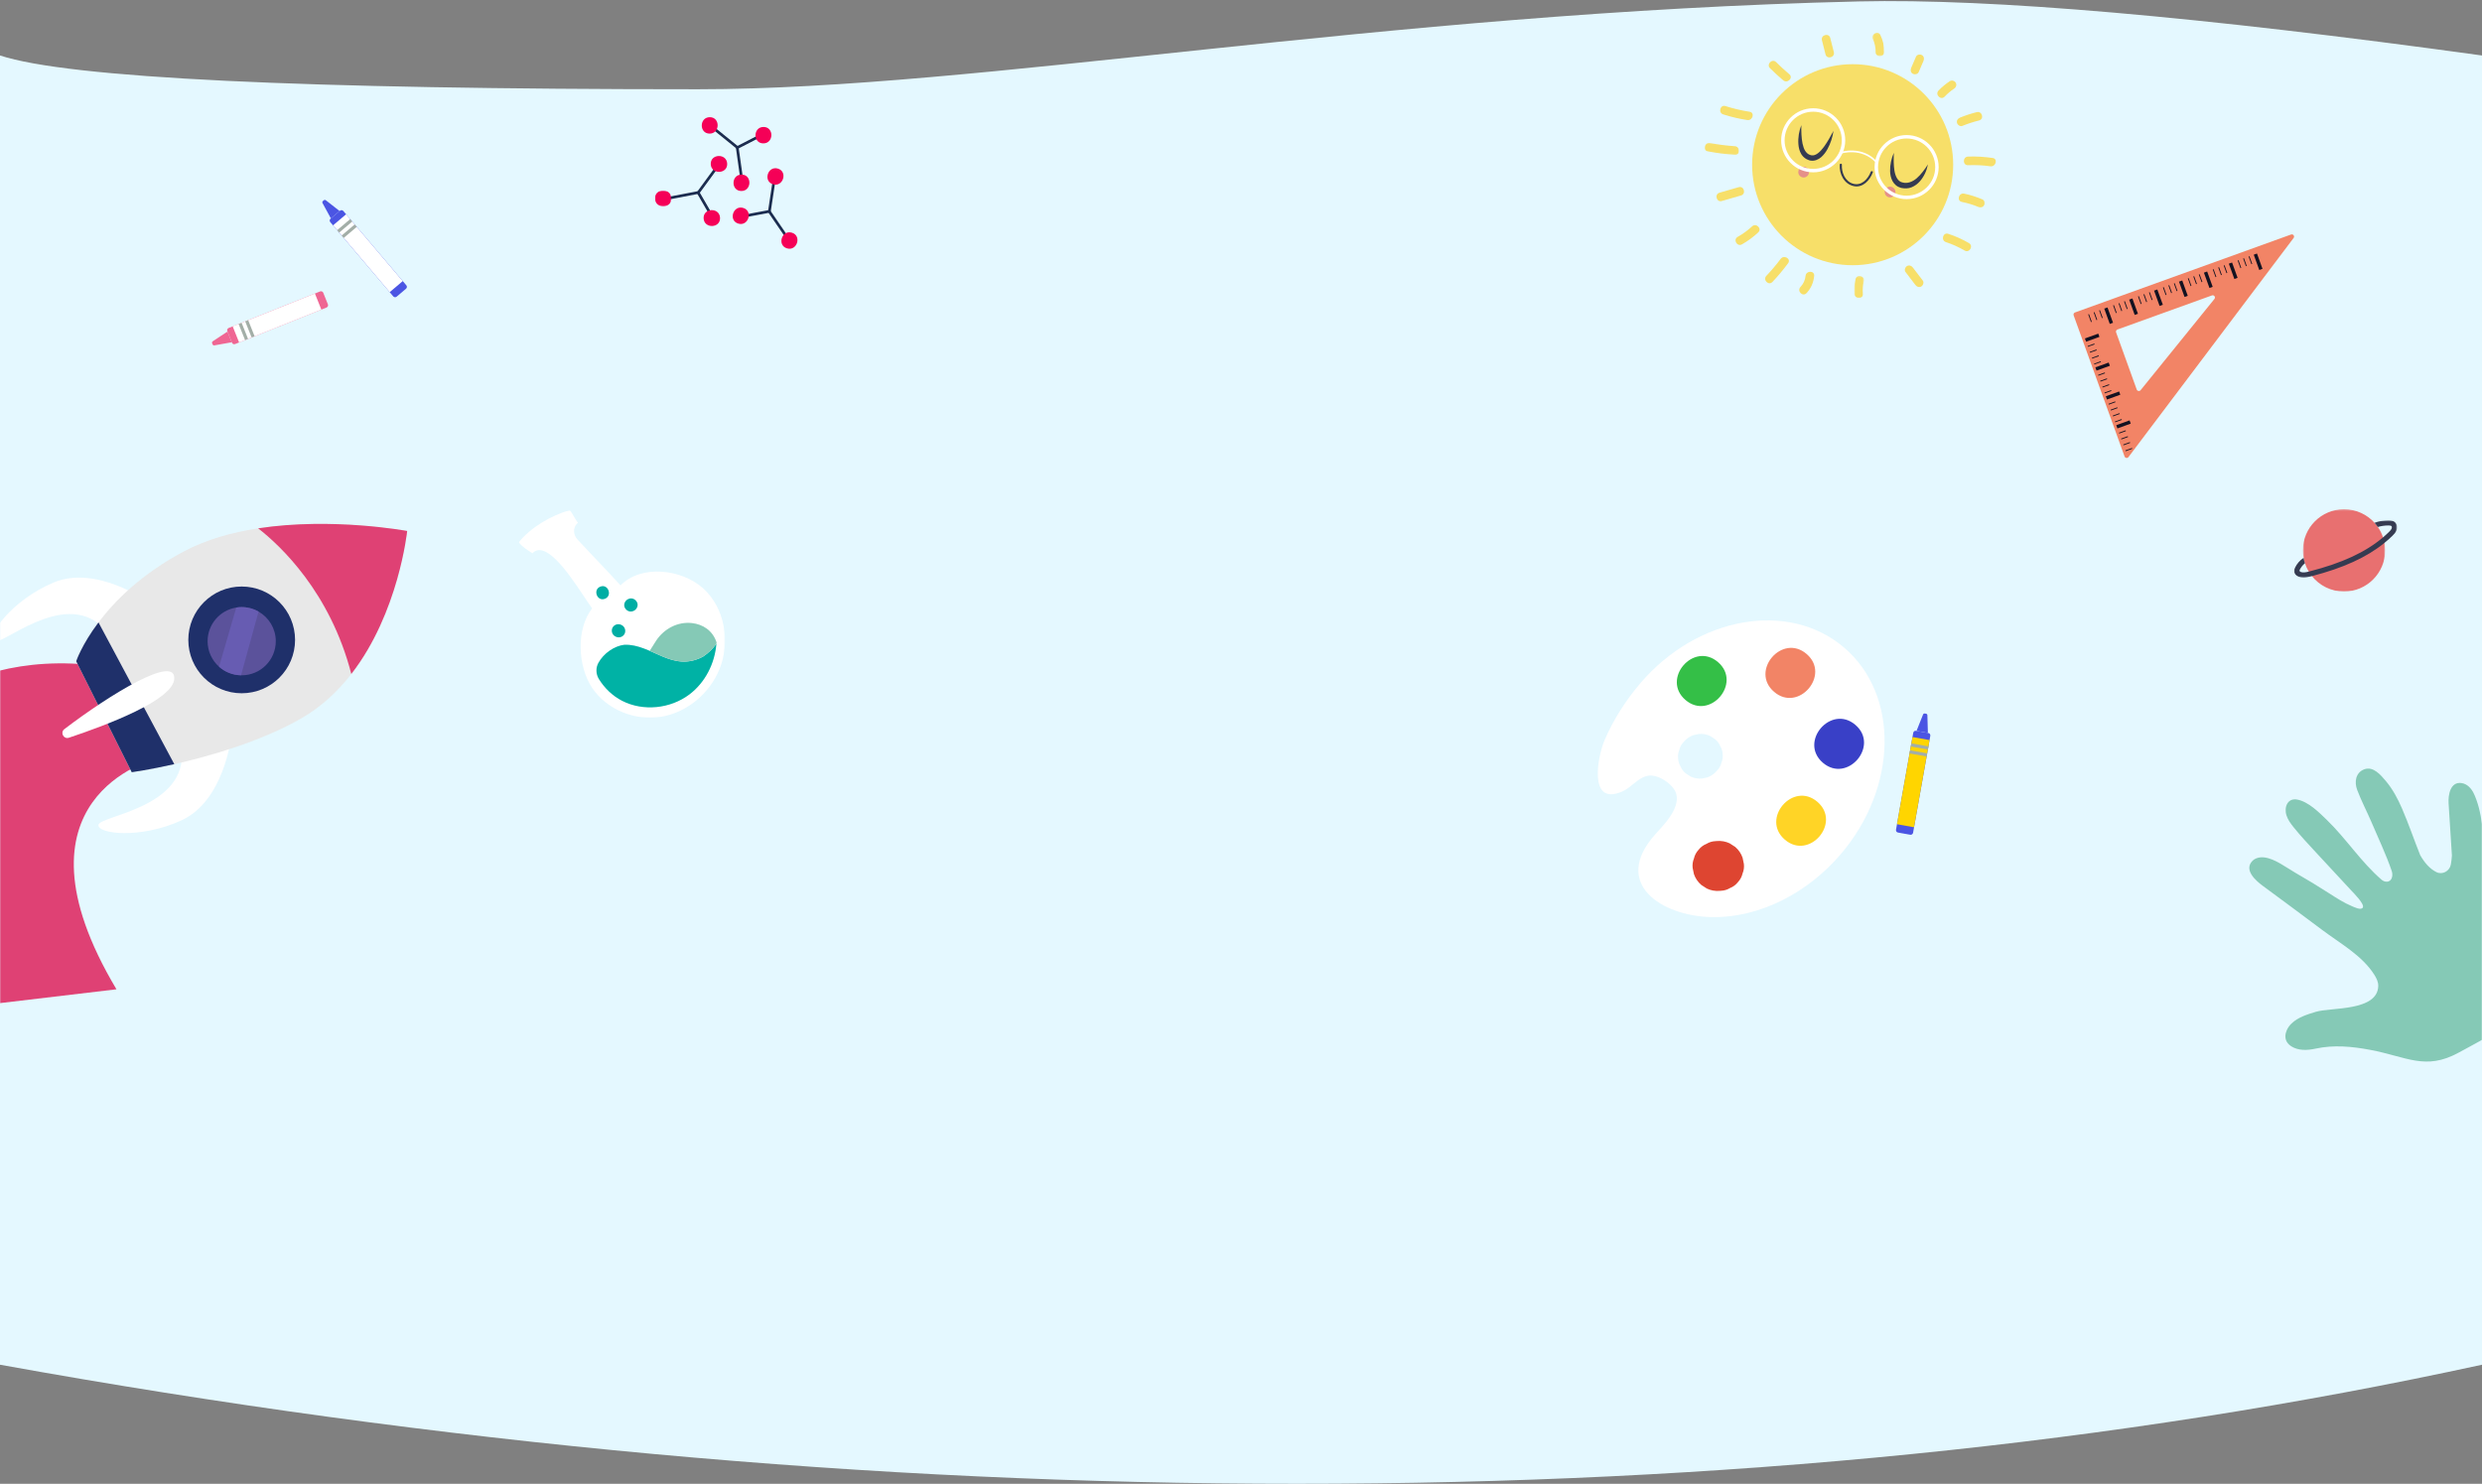 <svg height="861" viewBox="0 0 1440 861" width="1440" xmlns="http://www.w3.org/2000/svg" xmlns:xlink="http://www.w3.org/1999/xlink"><rect x="0" y="0" width="1440" height="861" fill="#808080" stroke="none"/><defs><path id="a" d="m0 32.194c39.87 13.067 174.87 19.6 405 19.6 162.863 0 395.474-44.42 673.399-50.965 76.528-1.802 197.061 8.653 361.601 31.364v759.717c-211.687 46.06-440.854 69.09-687.5 69.09s-497.479-23.03-752.5-69.09z"/><mask id="b" fill="#fff"><use fill="#fff" fill-rule="evenodd" xlink:href="#a"/></mask><mask id="c" fill="#fff"><path d="m0 .613h119.624v120.421h-119.624z" fill="#fff" fill-rule="evenodd"/></mask><mask id="d" fill="#fff"><path d="m0 .708h9.538v9.203h-9.538z" fill="#fff" fill-rule="evenodd"/></mask><mask id="e" fill="#fff"><path d="m.575.255h47.745v47.745h-47.745z" fill="#fff" fill-rule="evenodd"/></mask><mask id="f" fill="#fff"><path d="m0 .66h59.711v33.24h-59.711z" fill="#fff" fill-rule="evenodd"/></mask><mask id="g" fill="#fff"><path d="m.742.255h5.733v12.745h-5.733z" fill="#fff" fill-rule="evenodd"/></mask><mask id="h" fill="#fff"><path d="m.341.11h6.852v13.598h-6.852z" fill="#fff" fill-rule="evenodd"/></mask><mask id="i" fill="#fff"><path d="m0 .046h19.928v6.907h-19.928z" fill="#fff" fill-rule="evenodd"/></mask></defs><g fill="none" fill-rule="evenodd"><use fill="#e4f8ff" xlink:href="#a"/><path d="m1326.774 604.568c-1.216-2.08-1.012-4.557-.02-6.794.646-1.47 1.63-2.827 2.778-3.911 3.818-3.606 9.041-5.228 14.072-6.738 8.885-2.666 35.824-.213 36.209-14.993.06-2.297-1.004-4.473-2.228-6.421-7.146-11.351-19.953-18.278-30.42-26.176-11.422-8.629-22.984-17.069-34.475-25.606-3.818-2.835-10.98-8.99-5.974-14.287 1.734-1.831 4.476-2.409 6.982-2.104 6.231.751 12.687 5.858 18.034 8.922 6.632 3.803 13.164 7.77 19.588 11.901 4.223 2.714 8.539 5.521 13.184 7.46 1.329.55 5.303 2.554 6.339.823 1.192-2.008-5.348-8.464-6.528-9.737l-21.631-23.325c-4.087-4.405-8.174-8.814-11.94-13.5-1.714-2.132-3.384-4.381-4.199-6.995-1.514-4.871.743-10.139 6.243-9.119 6.468 1.205 12.675 7.432 17.207 11.829 11.261 10.918 19.793 24.357 31.704 34.66.859.739 1.951 1.213 3.083 1.168 3.087-.124 3.694-3.714 2.834-6.228-3.22-9.428-7.664-18.748-11.575-27.939-2.714-6.38-6.038-12.628-8.475-19.109-1.67-4.441-.96-9.998 4.059-11.913 5.243-2 9.623 3.256 12.582 6.774 4.023 4.782 6.933 10.295 9.411 16.009 3.858 8.922 6.937 18.065 10.535 27.031 2.405 4.188 5.396 7.81 9.342 9.789.02.012.044.024.072.036 3.481 1.702 7.636-.57 8.339-4.385.313-1.707.506-3.457.634-5.216l-1.931-30.324c-.301-4.762.947-12.696 7.508-11.761 1.55.221 2.999.94 4.159 1.988 2.292 2.064 3.437 4.879 4.452 7.681 4.505 12.423 3.605 25.903 7.022 38.559 6.789 25.156 43.383 43.434 30.536 71.69-7.07 15.543-33.575 28.718-47.984 36.58-19.114 10.436-30.038 2.289-51.152-1.678-10.639-1.996-21.126-3.016-31.813-.695-4.677 1.016-9.88 1.233-13.919-1.333-1.056-.675-2.015-1.534-2.646-2.618" fill="#85c9b6" mask="url(#b)"/><g mask="url(#b)"><g transform="translate(1203 136)"><path d="m25.494 55.206 54.82-19.778c1.238-.446 2.28 1.018 1.452 2.042l-42.852 52.952c-.636.788-1.89.576-2.232-.376l-11.97-33.176c-.244-.676.106-1.42.782-1.664m100.726-55.124-125.36 45.228c-.676.244-1.026.988-.782 1.664l29.548 81.904c.35.97 1.64 1.166 2.26.34l95.816-127.13c.776-1.032-.264-2.444-1.482-2.006" fill="#f28466" fill-rule="evenodd"/><g fill="none" stroke="#131221"><path d="m108.718 20.34-3.206-8.89" stroke-width="2"/><path d="m94.265 25.555-3.208-8.89" stroke-width="2"/><path d="m79.81 30.769-3.208-8.888" stroke-width="2"/><path d="m65.355 35.983-3.208-8.888" stroke-width="2"/><path d="m50.9 41.198-3.208-8.888" stroke-width="2"/><path d="m36.447 46.413-3.208-8.888" stroke-width="2"/><path d="m21.992 51.628-3.208-8.888" stroke-width="2"/><g stroke-width=".5"><path d="m103.449 17.218-1.604-4.444"/><path d="m88.994 22.433-1.604-4.444"/><path d="m74.538 27.647-1.604-4.444"/><path d="m60.085 32.862-1.604-4.446"/><path d="m45.63 38.077-1.604-4.446"/><path d="m31.175 43.292-1.604-4.446"/><path d="m16.72 48.507-1.604-4.446"/><path d="m100.271 18.364-1.604-4.444"/><path d="m85.816 23.579-1.604-4.444"/><path d="m71.363 28.794-1.604-4.444"/><path d="m56.908 34.009-1.604-4.446"/><path d="m42.452 39.224-1.604-4.446"/><path d="m27.997 44.438-1.604-4.446"/><path d="m13.542 49.653-1.604-4.446"/><path d="m97.093 19.511-1.604-4.444"/><path d="m82.64 24.726-1.604-4.446"/><path d="m68.185 29.94-1.604-4.446"/><path d="m53.73 35.155-1.604-4.446"/><path d="m39.275 40.37-1.604-4.446"/><path d="m24.82 45.585-1.604-4.446"/><path d="m10.367 50.8-1.604-4.446"/></g><path d="m32.867 108.874-7.738 2.792" stroke-width="2"/><path d="m26.814 92.097-7.738 2.792" stroke-width="2"/><path d="m20.761 75.319-7.74 2.792" stroke-width="2"/><path d="m14.708 58.542-7.74 2.792" stroke-width="2"/><path d="m30.32 113.936-3.87 1.396" stroke-width=".5"/><path d="m24.267 97.159-3.87 1.396" stroke-width=".5"/><path d="m18.214 80.382-3.87 1.396" stroke-width=".5"/><path d="m12.161 63.604-3.87 1.396" stroke-width=".5"/><path d="m31.554 117.356-3.87 1.396" stroke-width=".5"/><path d="m25.501 100.579-3.872 1.396" stroke-width=".5"/><path d="m19.449 83.802-3.872 1.396" stroke-width=".5"/><path d="m13.396 67.024-3.872 1.394" stroke-width=".5"/><path d="m32.786 120.776-3.87 1.396" stroke-width=".5"/><path d="m26.734 103.999-3.87 1.394" stroke-width=".5"/><path d="m20.681 87.222-3.87 1.394" stroke-width=".5"/><path d="m14.628 70.442-3.87 1.396" stroke-width=".5"/><path d="m34.021 124.196-3.87 1.394" stroke-width=".5"/><path d="m27.968 107.417-3.87 1.396" stroke-width=".5"/><path d="m21.915 90.64-3.87 1.396" stroke-width=".5"/><path d="m15.863 73.862-3.87 1.396" stroke-width=".5"/></g></g></g><g mask="url(#b)"><g transform="translate(123 169)"><path d="m64.552.884 2.688 6.724c.288.722-.061 1.54-.783 1.829l-53.059 21.21c-.72.288-1.538-.063-1.825-.784l-2.688-6.723c-.289-.723.061-1.539.783-1.829l53.058-21.21c.722-.288 1.539.063 1.827.783" fill="#ef6693"/><path d="m59.708 1.307 3.732 9.336-47.715 19.074-3.733-9.336z" fill="#fff"/><path d="m8.983 23.388 2.487 6.223-10.11 1.803c-.433.076-.863-.162-1.028-.572l-.266-.667c-.165-.409-.018-.879.349-1.122z" fill="#ef6693"/><g fill="#a3aea7"><path d="m17.179 18.308 3.731 9.336-1.728.692-3.732-9.336z"/><path d="m20.982 16.788 3.732 9.336-1.728.692-3.732-9.336z"/></g></g></g><g mask="url(#b)"><g transform="translate(1100 414)"><path d="m8.291 70.371-7.131-1.268c-.763-.137-1.274-.866-1.139-1.631l9.997-56.259c.137-.765.866-1.275 1.631-1.139l7.131 1.266c.765.137 1.275.867 1.139 1.631l-9.997 56.259c-.137.765-.866 1.275-1.631 1.14" fill="#4b55e3"/><path d="m10.49 66.034-9.9-1.76 8.992-50.595 9.898 1.76z" fill="#ffd500"/><path d="m18.516 11.296-6.6-1.173 3.808-9.539c.164-.408.593-.646 1.026-.57l.708.126c.435.076.756.449.768.889z" fill="#4b55e3"/><g fill="#a3aea7"><path d="m18.504 20.937-9.9-1.758.326-1.835 9.9 1.76z"/><path d="m17.786 24.972-9.898-1.76.326-1.835 9.9 1.76z"/></g></g></g><g mask="url(#b)"><g transform="translate(187 116)"><path d="m48.575 51.523-5.441 4.612c-.591.502-1.479.429-1.982-.162l-36.532-43.09c-.502-.591-.429-1.479.164-1.982l5.441-4.612c.593-.502 1.479-.429 1.982.164l36.532 43.09c.501.591.43 1.479-.164 1.98" fill="#4b55e3"/><path d="m46.671 47.103-7.587 6.432-32.873-38.773 7.587-6.43z" fill="#fff"/><path d="m10.032 6.452-5.056 4.287-4.863-8.917c-.21-.384-.12-.861.211-1.145l.543-.459c.333-.282.819-.292 1.163-.022z" fill="#4b55e3"/><g fill="#a3aea7"><path d="m17.371 12.545-7.585 6.432-1.192-1.405 7.587-6.432z"/><path d="m19.992 15.635-7.587 6.432-1.191-1.404 7.587-6.434z"/></g></g></g><g mask="url(#b)"><g transform="translate(927 360)"><path d="m69.023 87.356c-1.503 1.747-3.338 2.999-5.511 3.761l-3.193.666c-2.239.166-4.375-.22-6.413-1.164-.956-.619-1.915-1.242-2.872-1.858-1.382-1.091-2.387-2.434-3.022-4.033-.868-1.418-1.337-2.976-1.407-4.671-.194-1.69.026-3.3.664-4.837.381-1.674 1.169-3.157 2.361-4.45l.391-.459c1.503-1.747 3.338-2.999 5.511-3.761 1.063-.223 2.128-.443 3.193-.666 2.239-.168 4.375.22 6.413 1.164.956.619 1.915 1.242 2.872 1.861 1.382 1.091 2.387 2.431 3.022 4.031.868 1.415 1.337 2.976 1.407 4.671.194 1.69-.026 3.302-.664 4.837-.381 1.674-1.169 3.157-2.361 4.45zm73.898-71.573c-32.073-27.431-84.989-18.193-118.195 20.632-8.408 9.831-15.778 21.314-20.845 33.216-3.826 8.989-9.723 38.297 10.205 29.699 5.529-2.385 9.367-8.336 15.321-9.23 5.661-.855 14.627 5.013 16.122 10.614 2.289 8.595-7.369 17.994-12.348 23.605-25.337 28.546 4.077 47.169 32.429 47.828 29.012.671 56.747-14.754 75.264-36.402 33.204-38.826 34.121-92.534 2.048-119.963z" fill="#fff"/><path d="m84.006 146.81c.723-1.744.975-3.574.754-5.487-.254-1.208-.503-2.418-.757-3.626-.863-2.462-2.289-4.546-4.266-6.252-1.089-.702-2.175-1.405-3.263-2.107-2.312-1.07-4.736-1.511-7.276-1.322-.283.021-.568.044-.85.065-1.926.08-3.694.612-5.303 1.597-1.812.721-3.336 1.864-4.575 3.429-1.353 1.464-2.245 3.149-2.678 5.049-.723 1.742-.975 3.572-.754 5.485.254 1.21.505 2.418.757 3.626.863 2.462 2.289 4.549 4.269 6.252 1.089.702 2.175 1.407 3.261 2.107 2.312 1.073 4.738 1.514 7.276 1.325l.85-.065c1.926-.083 3.694-.614 5.303-1.597 1.812-.723 3.336-1.864 4.575-3.429 1.353-1.464 2.245-3.149 2.678-5.049" fill="#de4531"/><path d="m127.381 105.251c-14.16-12.112-33.004 9.876-18.821 22.006 14.16 12.11 33.004-9.876 18.821-22.006" fill="#ffd426"/><path d="m149.441 60.613c-14.16-12.11-33.001 9.878-18.821 22.006 14.16 12.11 33.007-9.876 18.821-22.006" fill="#3940c7"/><path d="m121.129 19.465c-14.16-12.11-33.004 9.878-18.821 22.006 14.16 12.11 33.004-9.876 18.821-22.006" fill="#f28466"/><path d="m69.709 24.176c-14.16-12.11-33.001 9.878-18.821 22.006 14.16 12.112 33.007-9.873 18.821-22.006" fill="#34bf47"/></g></g><g mask="url(#b)"><g transform="translate(301 295)"><path d="m13.744 24.042c10.08 2.801 23.943 27.236 28.806 33.533-9.37 11.992-8.455 33.649.071 46.255 8.526 12.604 24.856 19.157 39.873 16.692 15.018-2.469 28.143-13.489 33.907-27.574 6.437-15.738 3.199-35.553-9.425-46.942-12.626-11.39-36.069-13.894-47.961-1.741-8.994-9.893-16.117-17.068-25.088-26.77-2.327-2.518-2.575-6.537-.207-9.018.195-.207.407-.399.637-.569-1.778-2.024-3.008-5.268-4.788-7.294-10.513 2.911-22.784 10.047-29.569 18.626 2.052 2.793 4.875 4.387 7.904 6.38 1.688-1.786 3.677-2.18 5.841-1.578" fill="#fff" mask="url(#c)" transform="translate(0 .42)"/><path d="m61.214 79.132c-5.831.685-12.016 4.963-15.053 10.515-1.591 2.911-1.464 6.508.271 9.334.006.012.014.024.02.035 3.258 5.292 7.896 9.765 13.432 12.62 12.279 6.334 28.106 4.641 39.126-3.687 9.144-6.911 14.764-18.002 15.631-29.428-1.944 2.78-4.46 5.331-7.792 7.517-17.917 9.478-29.746-7.548-45.635-6.905" fill="#00b2a5"/><path d="m79.753 76.645c-1.361 2.044-2.573 4.068-3.814 6.022 9.606 4.161 18.889 9.728 30.911 3.368 3.329-2.186 5.847-4.737 7.792-7.517.037-.254.067-.478.106-.73-2.29-6.993-7.959-10.521-14.304-11.241-8.176-.929-16.129 3.25-20.691 10.098" fill="#85c9b6"/><g fill="#00aea4"><path d="m59.594 67.672-.293-.132c-1.857-.836-4.143-.028-5.007 1.833-.854 1.837-.033 4.169 1.831 5.009l.293.132c1.859.836 4.145.028 5.009-1.833.852-1.837.031-4.169-1.833-5.009"/><path d="m63.856 52.467-.212.081c-1.845.698-3.039 2.941-2.245 4.837.779 1.869 2.86 2.996 4.837 2.245l.212-.079c1.845-.7 3.039-2.941 2.245-4.839-.779-1.869-2.86-2.994-4.837-2.245"/><path d="m47.338 45.38c-4.536 1.719-1.957 8.807 2.591 7.082 4.536-1.719 1.957-8.807-2.591-7.082"/></g></g></g><g mask="url(#b)"><g transform="translate(380 68)"><g fill="#1b2c4f"><path d="m48.378 17.039c-5.133-4.152-10.266-8.304-15.398-12.456-.786-.636-1.931.468-1.135 1.111 5.131 4.152 10.263 8.304 15.396 12.454.787.637 1.931-.467 1.137-1.11"/><path d="m48.516 17.495c-.142-1.008-1.679-.599-1.536.405.96 6.801 1.92 13.601 2.88 20.401.142 1.01 1.679.599 1.538-.404-.962-6.803-1.92-13.602-2.881-20.403"/><path d="m60.85 9.992-13.127 6.765c-.909.469-.123 1.849.784 1.381l13.127-6.766c.91-.468.123-1.848-.784-1.38"/></g><path d="m31.812-0c-6.13 0-6.255 9.531-.11 9.531 6.129 0 6.255-9.531.11-9.531" fill="#f50057"/><path d="m50.233 33.299c-6.129 0-6.255 9.531-.11 9.531 6.13 0 6.255-9.531.11-9.531" fill="#f50057"/><path d="m62.986 5.667c-6.129 0-6.255 9.531-.11 9.531 6.129 0 6.255-9.531.11-9.531" fill="#f50057"/><g fill="#1b2c4f"><path d="m25.681 44.322c3.897-5.33 7.793-10.658 11.69-15.987.596-.816-.561-1.905-1.164-1.08-3.897 5.328-7.794 10.658-11.69 15.987-.597.816.561 1.905 1.164 1.08"/><path d="m25.232 44.483c1-.191.516-1.706-.478-1.515-6.745 1.292-13.491 2.583-20.238 3.873-1.002.192-.516 1.706.48 1.516z"/><path d="m33.328 56.435c-2.466-4.26-4.932-8.52-7.398-12.78-.511-.885-1.853-.033-1.339.852 2.465 4.26 4.932 8.52 7.396 12.78.513.885 1.854.033 1.341-.852"/></g><path d="m41.891 26.945c-.298-6.123-9.823-5.782-9.525.355.301 6.122 9.825 5.782 9.525-.355" fill="#f50057"/><path d="m9.531 5.132c-.298-6.123-9.823-5.782-9.525.355.301 6.122 9.825 5.782 9.525-.355" fill="#f50057" mask="url(#d)" transform="translate(0 41.837)"/><path d="m37.752 58.358c-.298-6.123-9.825-5.782-9.525.355.3 6.122 9.825 5.782 9.525-.355" fill="#f50057"/><path d="m65.602 55.041c3.726 5.448 7.455 10.898 11.181 16.346.572.836 1.983.105 1.407-.738-3.728-5.449-7.454-10.898-11.182-16.346-.57-.836-1.983-.105-1.405.738" fill="#1b2c4f"/><path d="m65.599 54.565c-.153 1.008 1.437 1.054 1.589.052 1.029-6.79 2.058-13.581 3.086-20.372.154-1.008-1.435-1.054-1.587-.052-1.029 6.79-2.057 13.581-3.087 20.372" fill="#1b2c4f"/><path d="m51.633 58.219 14.515-2.72c1.005-.189.646-1.737-.358-1.548l-14.514 2.72c-1.005.189-.648 1.736.357 1.548" fill="#1b2c4f"/><path d="m76.59 76.113c5.872 1.756 8.723-7.338 2.837-9.099-5.872-1.756-8.726 7.338-2.837 9.099" fill="#f50057"/><path d="m68.483 38.932c5.872 1.756 8.724-7.34 2.837-9.099-5.872-1.756-8.724 7.338-2.837 9.099" fill="#f50057"/><path d="m48.348 61.75c5.872 1.756 8.724-7.34 2.837-9.099-5.872-1.756-8.724 7.338-2.837 9.099" fill="#f50057"/></g></g><g mask="url(#b)"><path d="m47.915 19.77c-.195-1.095-.465-2.16-.84-3.195-.705-2.175-1.725-4.2-3.015-6.045-.585-.84-1.215-1.65-1.905-2.415-4.365-4.83-10.695-7.86-17.715-7.86-13.185 0-23.865 10.695-23.865 23.88 0 1.47.135 2.925.39 4.32.195 1.065.465 2.115.81 3.135.555 1.71 1.305 3.33 2.205 4.845.555.915 1.17 1.8 1.845 2.625 4.365 5.46 11.085 8.94 18.615 8.94 13.185 0 23.88-10.68 23.88-23.865 0-1.485-.135-2.955-.405-4.365" fill="#e87070" mask="url(#e)" transform="translate(1335.5 295.245)"/><path d="m59.36 6.54c-.495 1.26-1.395 2.19-2.25 3.045-1.485 1.455-3.045 2.85-4.695 4.185-10.26 8.355-23.835 14.55-42.09 19.29-.21.06-.42.105-.63.165-1.395.36-2.835.675-4.26.675-.96 0-1.905-.135-2.82-.51-1.545-.615-2.52-1.785-2.61-3.135-.045-.81.225-1.515.51-2.085 1.11-2.295 2.835-4.305 4.95-5.715.195 1.065.465 2.115.81 3.135-1.29 1.05-2.34 2.385-3.06 3.885-.195.39.015.945.51 1.14 1.365.54 3.015.255 4.755-.18.15-.045.315-.075.465-.12 18.78-4.8 32.475-11.13 42.63-19.74 1.185-1.02 2.34-2.055 3.435-3.135.66-.645 1.275-1.29 1.56-2.01.21-.525.165-1.11-.09-1.38-.345-.36-1.2-.375-1.845-.39-2.055 0-4.095.3-6.075.87-.585-.84-1.215-1.65-1.905-2.415 2.55-1.005 5.55-1.41 8.055-1.455 1.245 0 2.805.15 3.915 1.29 1.11 1.125 1.395 2.925.735 4.59" fill="#353b51" mask="url(#f)" transform="translate(1331 301.245)"/></g><g mask="url(#b)"><g transform="translate(-24 304)"><path d="m119.517 90.889-6.148 45.856s-88.189 22.062-21.808 133.314l-91.561 10.864v-187.528c27.424-12.504 66.594-19.202 119.516-2.506" fill="#df4174"/><path d="m158.025 124.322s-4.268 36.31-28.459 47.562c-24.19 11.252-49.421 7.933-48.426 2.716s48.426-9.486 48.426-40.316z" fill="#fff"/><path d="m109.398 44.854s-29.786-21.198-54.361-10.812-39.042 31.322-34.506 34.086c4.536 2.762 39.527-29.543 62.387-8.856z" fill="#fff"/><path d="m260.233 4.116s-4.907 47.566-32.406 82.974c-7.726 9.96-17.246 18.967-28.927 25.705-23.545 13.548-53.204 21.971-73.783 26.621-14.647 3.295-24.68 4.686-24.68 4.686l-32.222-64.409s3.186-9.594 12.925-22.519c9.412-12.523 24.973-28.158 49.654-41.267 12.998-6.884 27.938-11.022 42.988-13.328 42.952-6.592 86.453 1.537 86.453 1.537" fill="#e8e8e8"/><path d="m195.194 67.311c0 17.104-13.865 30.97-30.97 30.97-17.104 0-30.968-13.866-30.968-30.97s13.865-30.97 30.968-30.97c17.105 0 30.97 13.866 30.97 30.97" fill="#1f306a"/><path d="m184.008 68.08c0 10.92-8.856 19.776-19.788 19.776-.12 0-.252 0-.372-.012-4.896-.084-9.348-1.944-12.756-4.968-4.08-3.636-6.648-8.916-6.648-14.796 0-9.864 7.2-18.036 16.632-19.536 1.02-.168 2.076-.252 3.144-.252 3.564 0 6.912.948 9.792 2.592 5.976 3.408 9.996 9.828 9.996 17.196" fill="#5b529b"/><path d="m260.233 4.116s-4.907 47.566-32.406 82.974c-12.266-47.455-41.12-74.442-54.047-84.511 42.952-6.592 86.453 1.537 86.453 1.537" fill="#df4174"/><path d="m125.117 139.415c-14.647 3.295-24.679 4.687-24.679 4.687l-32.224-64.409s3.186-9.594 12.926-22.52z" fill="#1f306a"/><path d="m61.333 119.099c-2.561 1.955-.42 5.996 2.638 4.981 21.672-7.2 60.082-21.656 61.117-33.982 1.24-14.746-37.394 8.884-63.755 29" fill="#fff"/><path d="m174.012 50.884-10.164 36.96c-4.896-.084-9.348-1.944-12.756-4.968l9.984-34.332c1.02-.168 2.076-.252 3.144-.252 3.564 0 6.912.948 9.792 2.592" fill="#675cb2"/></g></g><g mask="url(#b)"><g transform="translate(989 18)"><g fill-rule="evenodd"><path d="m144.19 77.573c0 32.211-26.113 58.324-58.324 58.324-32.212 0-58.325-26.113-58.325-58.324 0-32.212 26.113-58.324 58.325-58.324 32.211 0 58.324 26.112 58.324 58.324" fill="#f7df69"/><path d="m56.087 54.606c-.046 3.679.008 7.321.697 10.701.388 1.656.839 3.306 1.741 4.524.225.297.478.549.699.837.224.287.551.43.807.665.244.26.624.302.923.469.312.175.638.238.96.308 2.558.522 5.268-2.145 7.272-4.89 2.055-2.836 3.804-6.016 5.552-9.262-.524 3.668-1.674 7.238-3.504 10.572-.904 1.678-2.066 3.259-3.607 4.644-.785.677-1.712 1.263-2.779 1.658-1.063.393-2.29.54-3.453.35-.57-.124-1.13-.273-1.626-.538-.497-.263-1.057-.417-1.473-.812-.425-.364-.922-.675-1.263-1.104-.337-.43-.713-.848-.986-1.309-1.098-1.862-1.515-3.852-1.662-5.773-.285-3.852.392-7.578 1.702-11.04" fill="#353b51"/><path d="m109.754 70.677c-.131 3.579-.173 7.105.362 10.402.549 3.276 1.947 6.248 4.661 6.793 2.821.8 5.809-.321 8.289-2.467 2.482-2.165 4.554-5.016 6.48-8.031-.681 3.535-2.184 6.966-4.688 9.839-1.251 1.439-2.867 2.651-4.766 3.446-1.934.821-4.107.787-6.161.363-1.036-.294-2.064-.781-2.93-1.486-.856-.71-1.558-1.574-2.04-2.505-.965-1.872-1.313-3.823-1.369-5.703-.092-3.758.718-7.35 2.162-10.651" fill="#353b51"/><path d="m110.696 93.431c0 1.719-1.394 3.111-3.111 3.111-1.719 0-3.112-1.392-3.112-3.111 0-1.718 1.393-3.111 3.112-3.111 1.717 0 3.111 1.393 3.111 3.111" fill="#e59089"/><path d="m60.543 81.882c0 1.718-1.393 3.111-3.111 3.111s-3.112-1.393-3.112-3.111 1.394-3.111 3.112-3.111 3.111 1.393 3.111 3.111" fill="#e59089"/><path d="m78.371 77.573c-.328 5.384 2.535 11.263 8.18 12.442 5.273 1.102 9.312-3.465 11.01-7.967.285-.753-.923-1.079-1.206-.332-1.591 4.222-5.44 8.345-10.324 6.866-4.604-1.393-6.682-6.536-6.41-11.009.05-.804-1.201-.801-1.25 0" fill="#353b51"/></g><path d="m80.566 63.408c0 9.714-7.875 17.589-17.589 17.589-9.715 0-17.59-7.875-17.59-17.589s7.875-17.589 17.59-17.589c9.714 0 17.589 7.875 17.589 17.589z" fill="none" stroke="#fff" stroke-width="2"/><path d="m134.767 78.953c0 9.714-7.875 17.589-17.589 17.589s-17.589-7.875-17.589-17.589 7.875-17.589 17.589-17.589 17.589 7.875 17.589 17.589z" fill="none" stroke="#fff" stroke-width="2"/><path d="m78.996 70.677s12.194-4.022 20.805 5.54" fill="none" stroke="#fff"/><g fill="#f7df69" fill-rule="evenodd"><path d="m145.668 29.989c-.652-1.116-2.29-1.647-3.42-.897-2.375 1.576-4.58 3.39-6.549 5.453-2.22 2.327 1.309 5.868 3.536 3.535 1.681-1.761 3.508-3.324 5.537-4.671 1.124-.745 1.606-2.208.896-3.42"/><path d="m157.88 47.067c-3.316.828-6.551 1.883-9.717 3.172-1.26.513-2.12 1.659-1.746 3.076.314 1.188 1.826 2.253 3.075 1.746 3.166-1.289 6.401-2.345 9.717-3.172 3.121-.779 1.799-5.602-1.329-4.822"/><path d="m167.107 73.674c-4.756-.685-9.491-.991-14.296-.815-3.208.117-3.224 5.118 0 5 4.339-.159 8.667.017 12.967.636 3.147.453 4.507-4.363 1.329-4.821"/><path d="m161.19 97.723c-3.457-1.46-6.955-2.612-10.636-3.364-3.14-.642-4.484 4.177-1.329 4.822 3.228.659 6.403 1.577 9.442 2.859 1.252.53 2.663.367 3.419-.897.625-1.042.346-2.895-.896-3.42"/><path d="m153.353 123.068c-3.813-2.236-7.838-4.029-12.041-5.396-3.067-.998-4.381 3.829-1.329 4.821 3.807 1.238 7.394 2.867 10.847 4.892 2.781 1.632 5.299-2.688 2.523-4.317"/><path d="m126.569 144.813c-1.915-2.511-3.83-5.022-5.746-7.533-.817-1.071-2.153-1.637-3.42-.897-1.056.618-1.721 2.341-.897 3.421 1.916 2.511 3.831 5.022 5.746 7.532.817 1.072 2.153 1.638 3.42.897 1.055-.617 1.72-2.34.897-3.42"/><path d="m1.567 2.035c-.708 2.807-.979 5.679-.742 8.566.263 3.184 5.264 3.212 5 0-.203-2.463-.041-4.84.563-7.237.787-3.121-4.034-4.452-4.821-1.329" mask="url(#g)" transform="translate(86 141.89)"/><path d="m126.051 13.963c-1.055-.617-2.884-.35-3.421.897-.933 2.164-1.865 4.327-2.798 6.49-.534 1.239-.367 2.681.897 3.421 1.054.617 2.884.35 3.421-.897l2.797-6.491c.535-1.238.368-2.68-.896-3.42"/><path d="m4.933 1.389c-1.4-2.896-5.714-.363-4.317 2.524 1.126 2.329 1.61 4.804 1.575 7.381-.046 3.218 4.954 3.22 5 0 .048-3.48-.747-6.78-2.258-9.905" mask="url(#h)" transform="translate(97 .89)"/><path d="m74.95 12.215c-.692-2.728-1.385-5.455-2.077-8.182-.791-3.116-5.615-1.796-4.821 1.329.692 2.728 1.384 5.455 2.077 8.182.791 3.117 5.615 1.796 4.821-1.329"/><path d="m49.128 25.077c-2.659-2.233-5.216-4.577-7.671-7.033-2.277-2.279-5.814 1.256-3.535 3.535 2.454 2.456 5.011 4.8 7.67 7.034 2.449 2.056 6.004-1.463 3.536-3.536"/><path d="m26.074 46.835c-4.757-.725-9.412-1.817-13.994-3.283-3.072-.983-4.388 3.843-1.33 4.821 4.583 1.466 9.238 2.559 13.995 3.283 3.147.48 4.505-4.337 1.329-4.821"/><path d="m17.523 1.946c-4.84-.323-9.626-.936-14.391-1.848-3.144-.602-4.491 4.216-1.329 4.821 5.199.996 10.438 1.674 15.72 2.027 3.212.215 3.199-4.786 0-5" mask="url(#i)" transform="translate(0 64.89)"/><path d="m19.763 90.611c-3.711 1.068-7.421 2.136-11.132 3.204-3.086.888-1.773 5.714 1.329 4.821 3.711-1.067 7.421-2.136 11.132-3.204 3.086-.888 1.774-5.715-1.329-4.821"/><path d="m27.539 113.339c-2.567 2.376-5.364 4.402-8.405 6.128-2.799 1.589-.283 5.911 2.523 4.318 3.4-1.931 6.548-4.255 9.417-6.91 2.366-2.191-1.176-5.72-3.535-3.536"/><path d="m44.091 132.224c-2.561 3.448-5.339 6.718-8.291 9.837-2.211 2.336 1.318 5.878 3.536 3.536 3.247-3.432 6.257-7.057 9.072-10.849 1.92-2.586-2.418-5.081-4.317-2.524"/><path d="m58.546 142.095c-.23 2.44-1.307 4.68-2.973 6.46-2.197 2.348 1.331 5.891 3.535 3.536 2.622-2.801 4.08-6.19 4.438-9.996.301-3.202-4.701-3.181-5 0"/></g></g></g></g></svg>